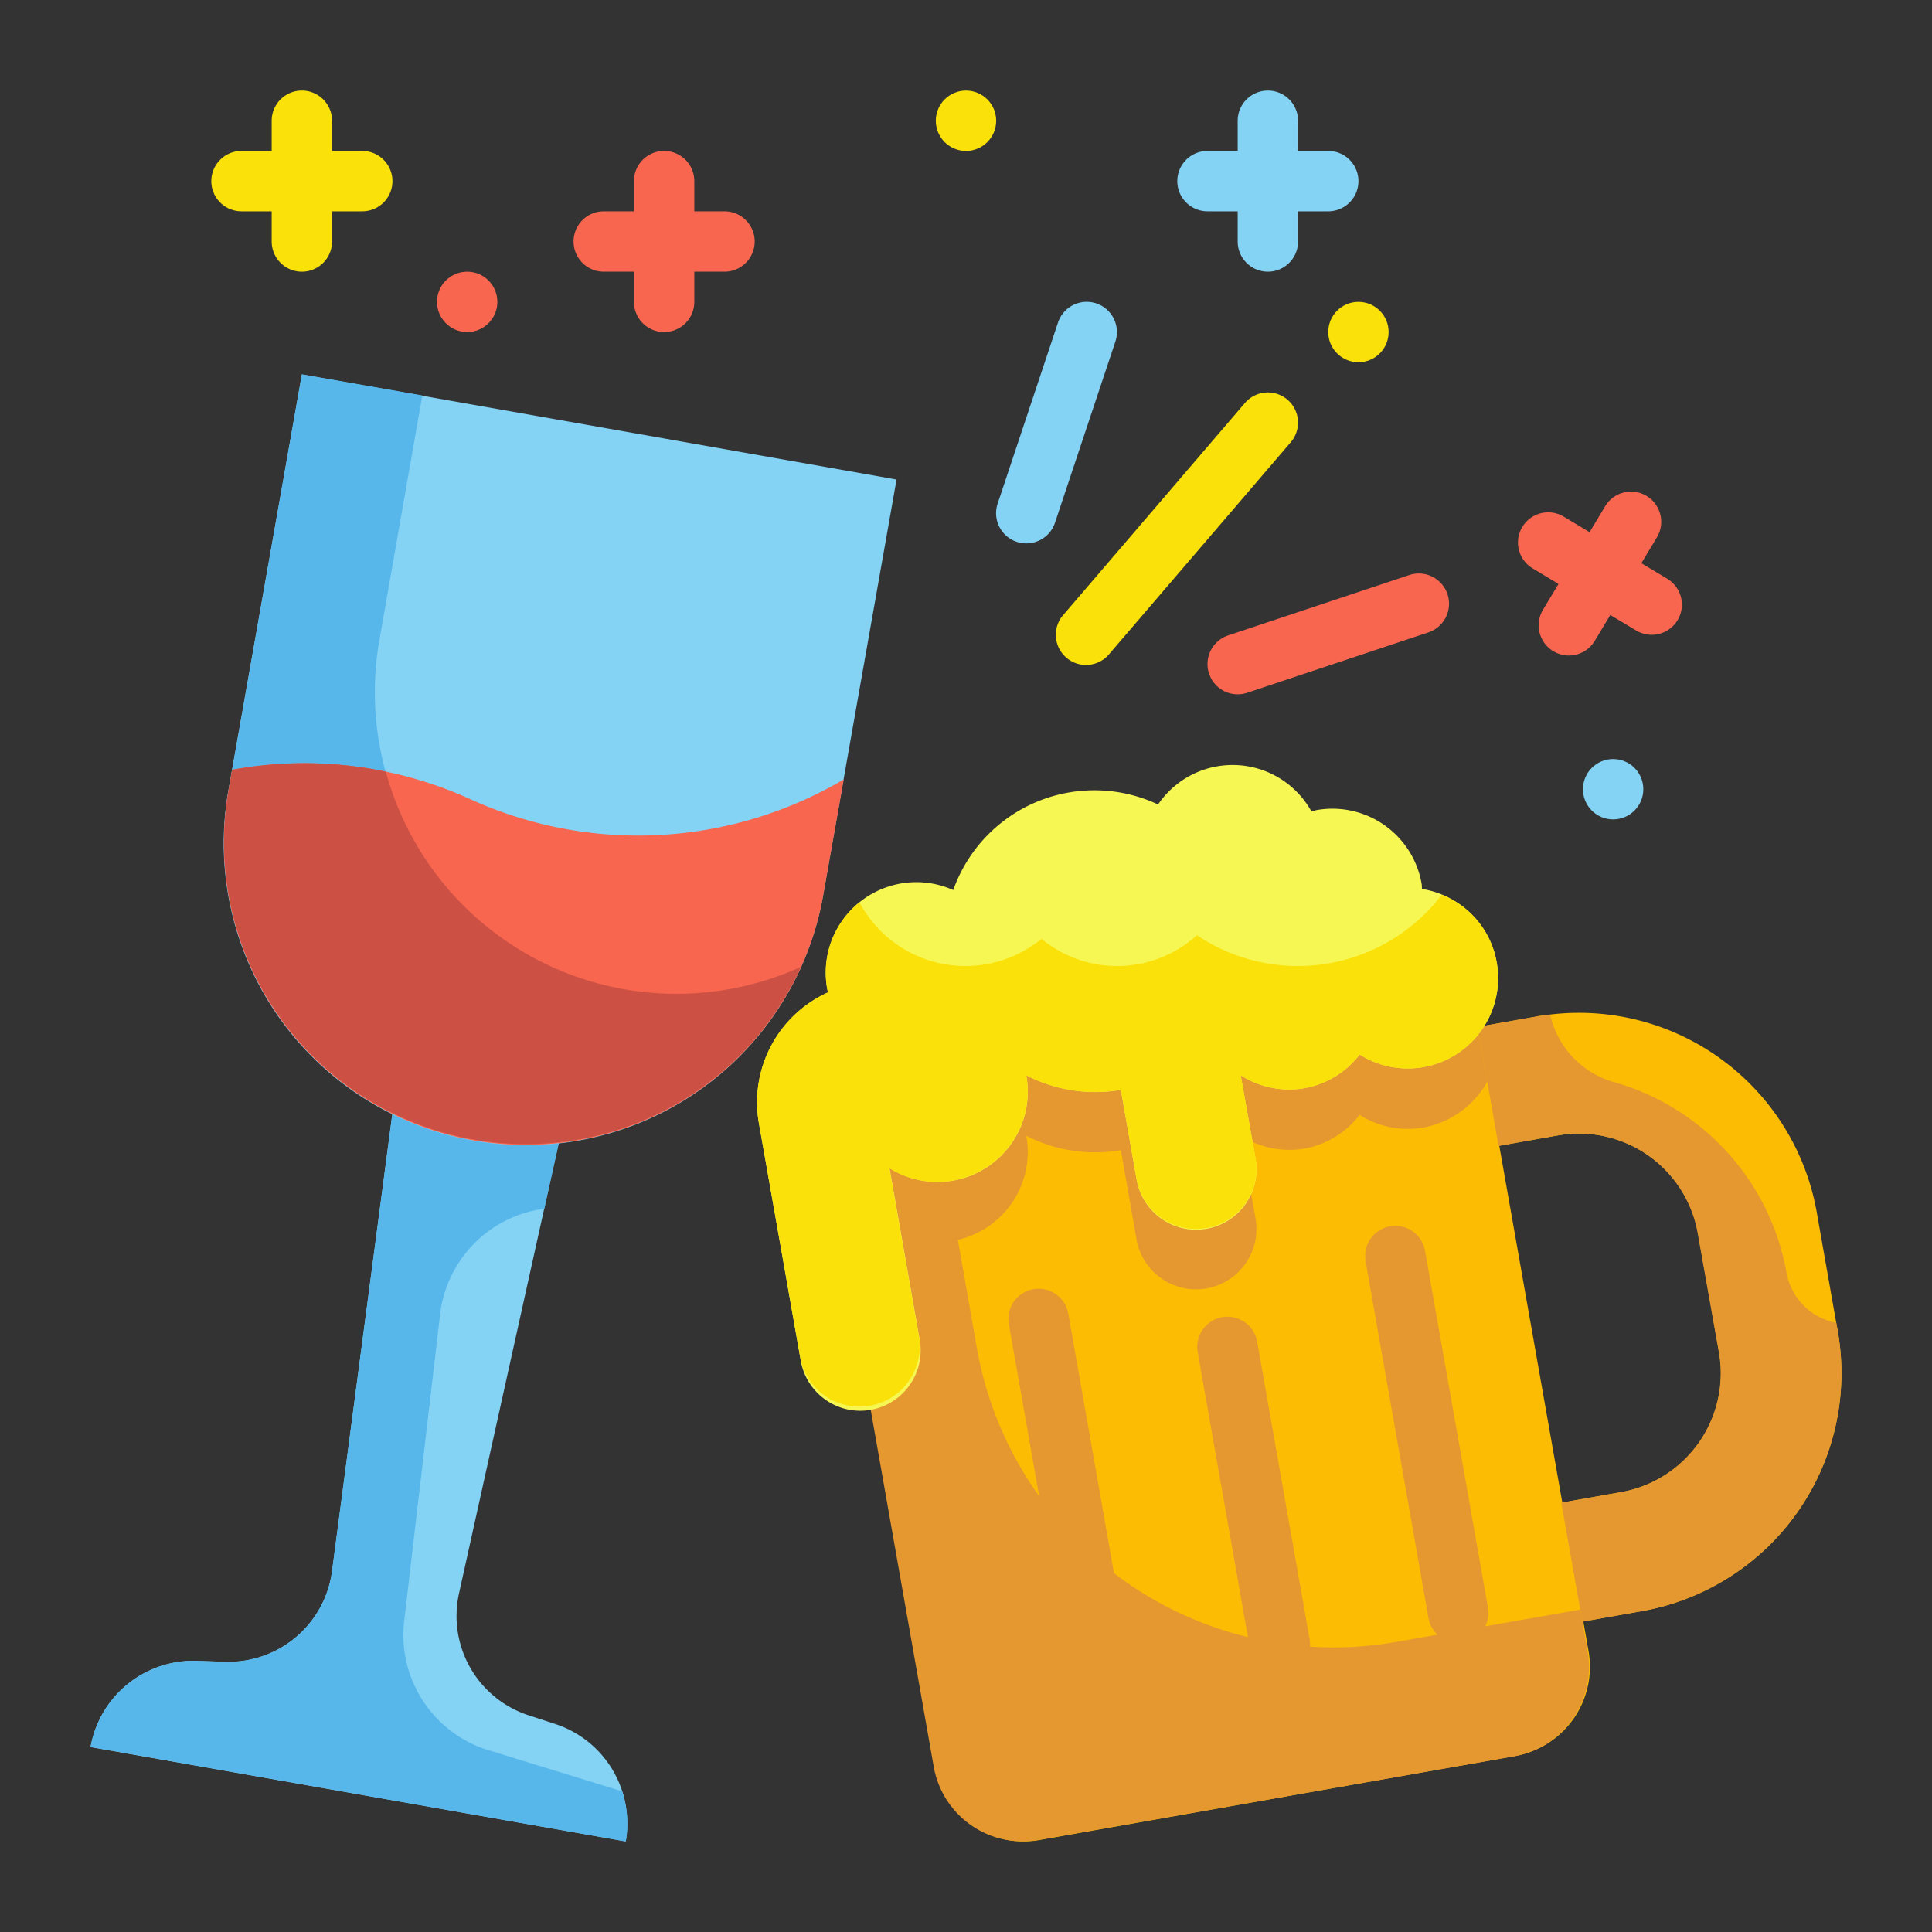 <svg height="512" viewBox="0 0 64 64" width="512" xmlns="http://www.w3.org/2000/svg">
  <rect x="0" y="0" width="64" height="64" fill="#333333" stroke="none"/>
  <g id="Flat">
    <g id="Color_copy" data-name="Color copy">
      <path d="m29.023 33.762h22a0 0 0 0 1 0 0v23a3 3 0 0 1 -3 3h-16a3 3 0 0 1 -3-3v-23a0 0 0 0 1 0 0z" fill="#fcbc04" transform="matrix(.985 -.174 .174 .985 -7.512 7.66)" />
      <path d="m48.945 34.019.7 3.939 1.969-.347a4 4 0 0 1 4.634 3.245l.7 3.939a4 4 0 0 1 -3.245 4.634l-1.969.347.694 3.939 1.97-.347a8 8 0 0 0 6.479-9.268l-.694-3.939a8 8 0 0 0 -9.268-6.489z" fill="#fcbc04" />
      <path d="m54.39 53.37-1.97.35-.7-3.94 1.97-.35a4 4 0 0 0 3.25-4.63l-.7-3.94a4 4 0 0 0 -4.63-3.25l-1.97.35-.69-3.94 1.96-.35a3.562 3.562 0 0 1 .44-.06 3.012 3.012 0 0 0 2.16 2.25 8.02 8.02 0 0 1 5.67 6.3 2.066 2.066 0 0 0 1.65 1.66l.05.28a8.011 8.011 0 0 1 -6.49 9.27z" fill="#e59730" />
      <path d="m50.16 58.18-15.76 2.77a2.989 2.989 0 0 1 -3.47-2.43l-4-22.65 21.57-3.8.1-.02.02.12.65 3.66a3.057 3.057 0 0 1 -2.12 1.52 2.961 2.961 0 0 1 -2.11-.42 2.974 2.974 0 0 1 -1.83 1.12 3.017 3.017 0 0 1 -2.11-.43l.49 2.74a2 2 0 1 1 -3.94.7l-.52-2.96a5.006 5.006 0 0 1 -3.14-.48.035.035 0 0 1 .01.02 2.99 2.99 0 0 1 -2.27 3.43l.63 3.59a12 12 0 0 0 13.9 9.73l6.09-1.07.24 1.38a3 3 0 0 1 -2.43 3.48z" fill="#e59730" />
      <path d="m47.105 29.447c-.006-.059 0-.118-.013-.178a3 3 0 0 0 -3.475-2.434c-.06.011-.114.035-.172.049a2.985 2.985 0 0 0 -5.083-.234 4.96 4.96 0 0 0 -6.784 2.834 3 3 0 0 0 -4.178 3.258c.008.046.027.087.038.132a3.992 3.992 0 0 0 -2.3 4.328l1.389 7.878a2 2 0 1 0 3.94-.694l-1-5.691a2.988 2.988 0 0 0 4.533-3.056.168.168 0 0 1 -.007-.024 4.953 4.953 0 0 0 3.135.488l.521 2.954a2 2 0 1 0 3.939-.694l-.488-2.745a2.945 2.945 0 0 0 3.94-.686 2.991 2.991 0 1 0 2.061-5.485z" fill="#f7f754" />
      <path d="m47.15 35.35a2.961 2.961 0 0 1 -2.11-.42 2.974 2.974 0 0 1 -1.83 1.12 3.017 3.017 0 0 1 -2.11-.43l.49 2.74a2 2 0 1 1 -3.94.7l-.52-2.96a5.006 5.006 0 0 1 -3.14-.48.035.035 0 0 1 .01.02 3 3 0 0 1 -4.54 3.06l1 5.69a2 2 0 0 1 -3.93.69l-1.39-7.88a3.993 3.993 0 0 1 2.29-4.33.5.5 0 0 1 -.03-.13 2.983 2.983 0 0 1 1.07-2.85 3.976 3.976 0 0 0 6.03 1.21 3.938 3.938 0 0 0 5.15-.12 5.992 5.992 0 0 0 8.11-1.34 2.939 2.939 0 0 1 1.82 2.24 2.994 2.994 0 0 1 -2.43 3.47z" fill="#f9e109" />
      <g fill="#e59730">
        <path d="m34.23 42.707a1 1 0 0 0 -.81 1.158l2.08 11.818a1 1 0 0 0 .983.826 1.034 1.034 0 0 0 .175-.015 1 1 0 0 0 .811-1.159l-2.08-11.817a1 1 0 0 0 -1.159-.811z" />
        <path d="m40.486 43.634a1 1 0 0 0 -.81 1.159l1.736 9.848a1 1 0 0 0 .984.826 1.031 1.031 0 0 0 .174-.015 1 1 0 0 0 .811-1.159l-1.736-9.848a1 1 0 0 0 -1.159-.811z" />
        <path d="m46.048 40.623a1 1 0 0 0 -.811 1.158l2.084 11.819a1 1 0 0 0 .984.826 1.031 1.031 0 0 0 .174-.015 1 1 0 0 0 .811-1.159l-2.084-11.818a1 1 0 0 0 -1.158-.811z" />
      </g>
      <path d="m15.205 52.785 4.3-19.417-5.905-1.042-2.6 19.717a3.459 3.459 0 0 1 -3.542 3.005l-.937-.03a3.459 3.459 0 0 0 -3.521 2.856l17.727 3.126a3.461 3.461 0 0 0 -2.327-3.888l-.89-.291a3.461 3.461 0 0 1 -2.305-4.036z" fill="#84d2f4" />
      <path d="m20.78 60.4a3.039 3.039 0 0 1 -.05.6l-17.73-3.13a3.457 3.457 0 0 1 3.52-2.85l.94.03a3.458 3.458 0 0 0 3.54-3.01l2.6-19.71 5.91 1.04-1.48 6.67a4 4 0 0 0 -3.45 3.49l-1.19 10.16a3.993 3.993 0 0 0 2.8 4.29l4.42 1.36a3.41 3.41 0 0 1 .17 1.06z" fill="#57b7eb" />
      <path d="m7.767 13.954h20a0 0 0 0 1 0 0v14a10 10 0 0 1 -10 10 10 10 0 0 1 -10-10v-14a0 0 0 0 1 0 0z" fill="#84d2f4" transform="matrix(.985 .174 -.174 .985 4.777 -2.691)" />
      <path d="m26.53 32.03a10 10 0 0 1 -18.96-5.84l2.43-13.79 3.99.7-1.42 8.09a9.99 9.99 0 0 0 13.96 10.84z" fill="#57b7eb" />
      <path d="m27.95 25.82-.68 3.84a10 10 0 0 1 -19.7-3.47l.12-.69a13.283 13.283 0 0 1 7.9.979 13.417 13.417 0 0 0 12.36-.659z" fill="#f8664f" />
      <path d="m26.53 32.03a10 10 0 0 1 -18.96-5.84l.12-.69a13.207 13.207 0 0 1 5.09.06 9.978 9.978 0 0 0 13.75 6.47z" fill="#cc5144" />
      <path d="m34 18a1 1 0 0 0 .948-.684l2-6a1 1 0 1 0 -1.9-.632l-2 6a1 1 0 0 0 .952 1.316z" fill="#84d2f4" />
      <path d="m42.65 13.241a1 1 0 0 0 -1.409.108l-6 7a1 1 0 1 0 1.518 1.3l6-7a1 1 0 0 0 -.109-1.408z" fill="#f9e109" />
      <path d="m40.052 22.316a1 1 0 0 0 1.264.633l6-2a1 1 0 0 0 -.632-1.9l-6 2a1 1 0 0 0 -.632 1.267z" fill="#f8664f" />
      <path d="m40 7h1v1a1 1 0 0 0 2 0v-1h1a1 1 0 0 0 0-2h-1v-1a1 1 0 0 0 -2 0v1h-1a1 1 0 0 0 0 2z" fill="#84d2f4" />
      <path d="m55.229 19.171-.857-.514.515-.857a1 1 0 1 0 -1.715-1.029l-.515.857-.857-.514a1 1 0 1 0 -1.029 1.715l.857.514-.515.857a1 1 0 1 0 1.715 1.029l.515-.857.857.514a1 1 0 1 0 1.029-1.715z" fill="#f8664f" />
      <path d="m12 5h-1v-1a1 1 0 0 0 -2 0v1h-1a1 1 0 0 0 0 2h1v1a1 1 0 0 0 2 0v-1h1a1 1 0 0 0 0-2z" fill="#f9e109" />
      <path d="m24 9a1 1 0 0 0 0-2h-1v-1a1 1 0 0 0 -2 0v1h-1a1 1 0 0 0 0 2h1v1a1 1 0 0 0 2 0v-1z" fill="#f8664f" />
      <circle cx="32" cy="4" fill="#f9e109" r="1" />
      <circle cx="45" cy="11" fill="#f9e109" r="1" />
      <circle cx="53.437" cy="26.144" fill="#84d2f4" r="1" />
      <circle cx="15.476" cy="10" fill="#f8664f" r="1" />
    </g>
  </g>
</svg>